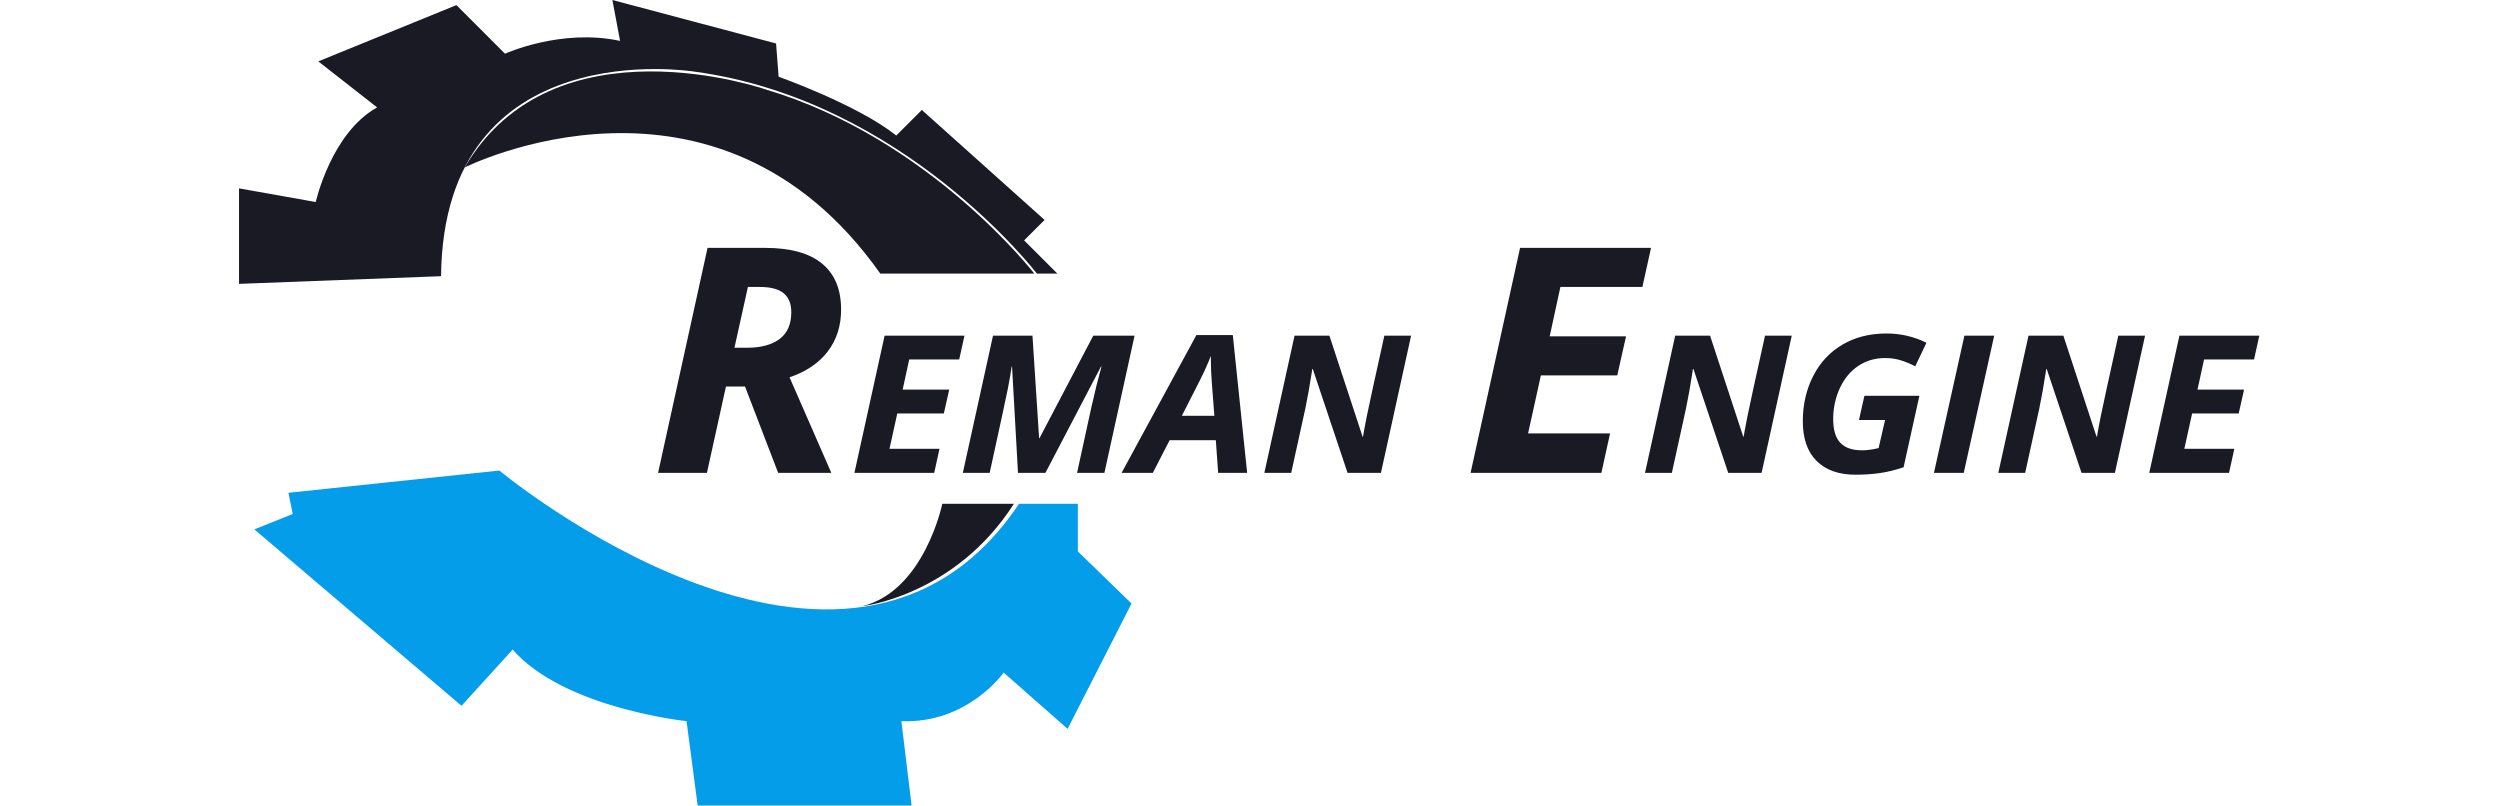 <svg width="180" height="58" viewBox="0 0 251 100" fill="none" xmlns="http://www.w3.org/2000/svg">
<g id="Logo">
<g id="Group">
<g id="Group_2">
<path id="Vector" d="M60.448 47.981L58.083 58.699H52.02L58.162 30.771H65.299C68.439 30.771 70.797 31.422 72.375 32.721C73.953 34.019 74.74 35.924 74.74 38.432C74.74 40.444 74.191 42.172 73.089 43.619C71.991 45.063 70.407 46.137 68.34 46.838L73.528 58.702H66.927L62.813 47.984H60.448V47.981ZM61.502 43.168H63.051C64.788 43.168 66.137 42.806 67.105 42.079C68.073 41.352 68.556 40.245 68.556 38.756C68.556 37.711 68.242 36.927 67.613 36.406C66.985 35.886 65.994 35.622 64.642 35.622H63.172L61.502 43.168Z" fill="#1A1A25"/>
<path id="Vector_2" d="M86.299 58.698H76.394L80.141 41.666H90.055L89.401 44.625H83.195L82.382 48.364H88.163L87.496 51.323H81.715L80.747 55.717H86.953L86.299 58.698Z" fill="#1A1A25"/>
<path id="Vector_3" d="M99.366 54.399L106.045 41.666H111.172L107.426 58.698H104.033L105.791 50.634C106.22 48.717 106.645 47.002 107.064 45.498H107.004L100.106 58.698H96.699L95.96 45.498H95.912C95.823 46.18 95.671 47.079 95.452 48.19C95.233 49.301 94.477 52.803 93.185 58.698H89.852L93.598 41.666H98.496L99.321 54.399H99.366Z" fill="#1A1A25"/>
<path id="Vector_4" d="M121.257 54.645H115.524L113.438 58.699H109.559L118.844 41.598H123.365L125.146 58.699H121.546L121.257 54.645ZM121.076 51.614L120.762 47.537C120.682 46.522 120.641 45.537 120.641 44.591V44.172C120.286 45.106 119.844 46.09 119.32 47.131L117.041 51.617H121.076V51.614Z" fill="#1A1A25"/>
<path id="Vector_5" d="M141.756 58.698H137.61L133.296 45.812H133.223L133.175 46.184C132.918 47.86 132.648 49.361 132.375 50.682L130.617 58.698H127.283L131.029 41.666H135.356L139.477 54.212H139.524C139.623 53.622 139.778 52.78 139.997 51.685C140.217 50.59 140.944 47.25 142.178 41.666H145.499L141.756 58.698Z" fill="#1A1A25"/>
<path id="Vector_6" d="M169.121 58.699H152.883L159.026 30.771H175.283L174.21 35.622H164.032L162.702 41.752H172.181L171.089 46.603H161.61L160.019 53.803H170.197L169.121 58.699Z" fill="#1A1A25"/>
<path id="Vector_7" d="M189.01 58.698H184.864L180.55 45.812H180.477L180.429 46.184C180.172 47.86 179.905 49.361 179.629 50.682L177.87 58.698H174.537L178.283 41.666H182.61L186.731 54.212H186.778C186.877 53.622 187.032 52.78 187.251 51.685C187.47 50.59 188.197 47.25 189.432 41.666H192.753L189.01 58.698Z" fill="#1A1A25"/>
<path id="Vector_8" d="M201.773 49.133H208.598L206.633 58.009C205.55 58.368 204.547 58.609 203.62 58.736C202.693 58.863 201.715 58.93 200.681 58.93C198.589 58.93 196.973 58.358 195.833 57.219C194.693 56.076 194.125 54.438 194.125 52.301C194.125 50.219 194.557 48.339 195.423 46.657C196.287 44.974 197.503 43.679 199.071 42.765C200.639 41.854 202.449 41.397 204.503 41.397C206.265 41.397 207.922 41.781 209.474 42.549L208.081 45.473C207.484 45.162 206.884 44.914 206.287 44.727C205.69 44.539 205.039 44.447 204.335 44.447C203.1 44.447 201.992 44.771 201.02 45.416C200.049 46.06 199.284 46.977 198.728 48.171C198.176 49.365 197.896 50.647 197.896 52.022C197.896 53.358 198.188 54.339 198.776 54.965C199.36 55.59 200.262 55.901 201.474 55.901C202.087 55.901 202.776 55.809 203.535 55.622L204.335 52.139H201.096L201.773 49.133Z" fill="#1A1A25"/>
<path id="Vector_9" d="M210.404 58.698L214.185 41.666H217.884L214.103 58.698H210.404Z" fill="#1A1A25"/>
<path id="Vector_10" d="M232.868 58.698H228.722L224.407 45.812H224.334L224.287 46.184C224.029 47.86 223.763 49.361 223.487 50.682L221.728 58.698H218.395L222.141 41.666H226.468L230.588 54.212H230.636C230.734 53.622 230.89 52.78 231.109 51.685C231.328 50.59 232.055 47.25 233.29 41.666H236.61L232.868 58.698Z" fill="#1A1A25"/>
<path id="Vector_11" d="M247.036 58.698H237.131L240.877 41.666H250.794L250.14 44.625H243.934L243.121 48.364H248.902L248.236 51.323H242.455L241.486 55.717H247.693L247.036 58.698Z" fill="#1A1A25"/>
</g>
<path id="Vector_12" d="M96.191 62.539H87.302C87.302 62.539 85.08 73.333 77.4 75.244C77.4 75.244 88.889 73.968 96.191 62.539Z" fill="#1A1A25"/>
<path id="Vector_13" d="M25.079 34.286L0 35.238V23.384L9.524 25.079C9.524 25.079 11.429 16.508 17.143 13.333L9.841 7.619L26.984 0.635L33.016 6.667C33.016 6.667 40 3.492 47.302 5.079L46.349 0L66.667 5.397L66.984 9.524C66.984 9.524 76.825 13.016 81.587 16.825L84.762 13.651L100 27.302L97.46 29.841L101.587 33.968H99.048C99.048 33.968 82.54 12.381 56.508 8.889C56.508 8.889 25.397 3.81 25.079 34.286Z" fill="#1A1A25"/>
<path id="Vector_14" d="M98.73 33.968C98.73 33.968 85.714 17.143 65.397 11.111C65.397 11.111 39.047 1.905 28.016 20.787C28.016 20.787 59.216 5.079 79.609 33.968H98.73Z" fill="#1A1A25"/>
<path id="Vector_15" d="M104.127 62.539V68.45L110.793 74.92L102.857 90.476L94.92 83.492C94.92 83.492 90.476 89.841 82.222 89.523L83.492 99.999H56.933L55.555 89.523C55.555 89.523 40.317 87.936 33.968 80.634L27.619 87.618L1.904 65.714L6.666 63.809L6.13 61.174L32.311 58.412C32.311 58.412 75.558 94.285 96.828 62.539H104.127Z" fill="#049DE9"/>
</g>
</g>
</svg>
